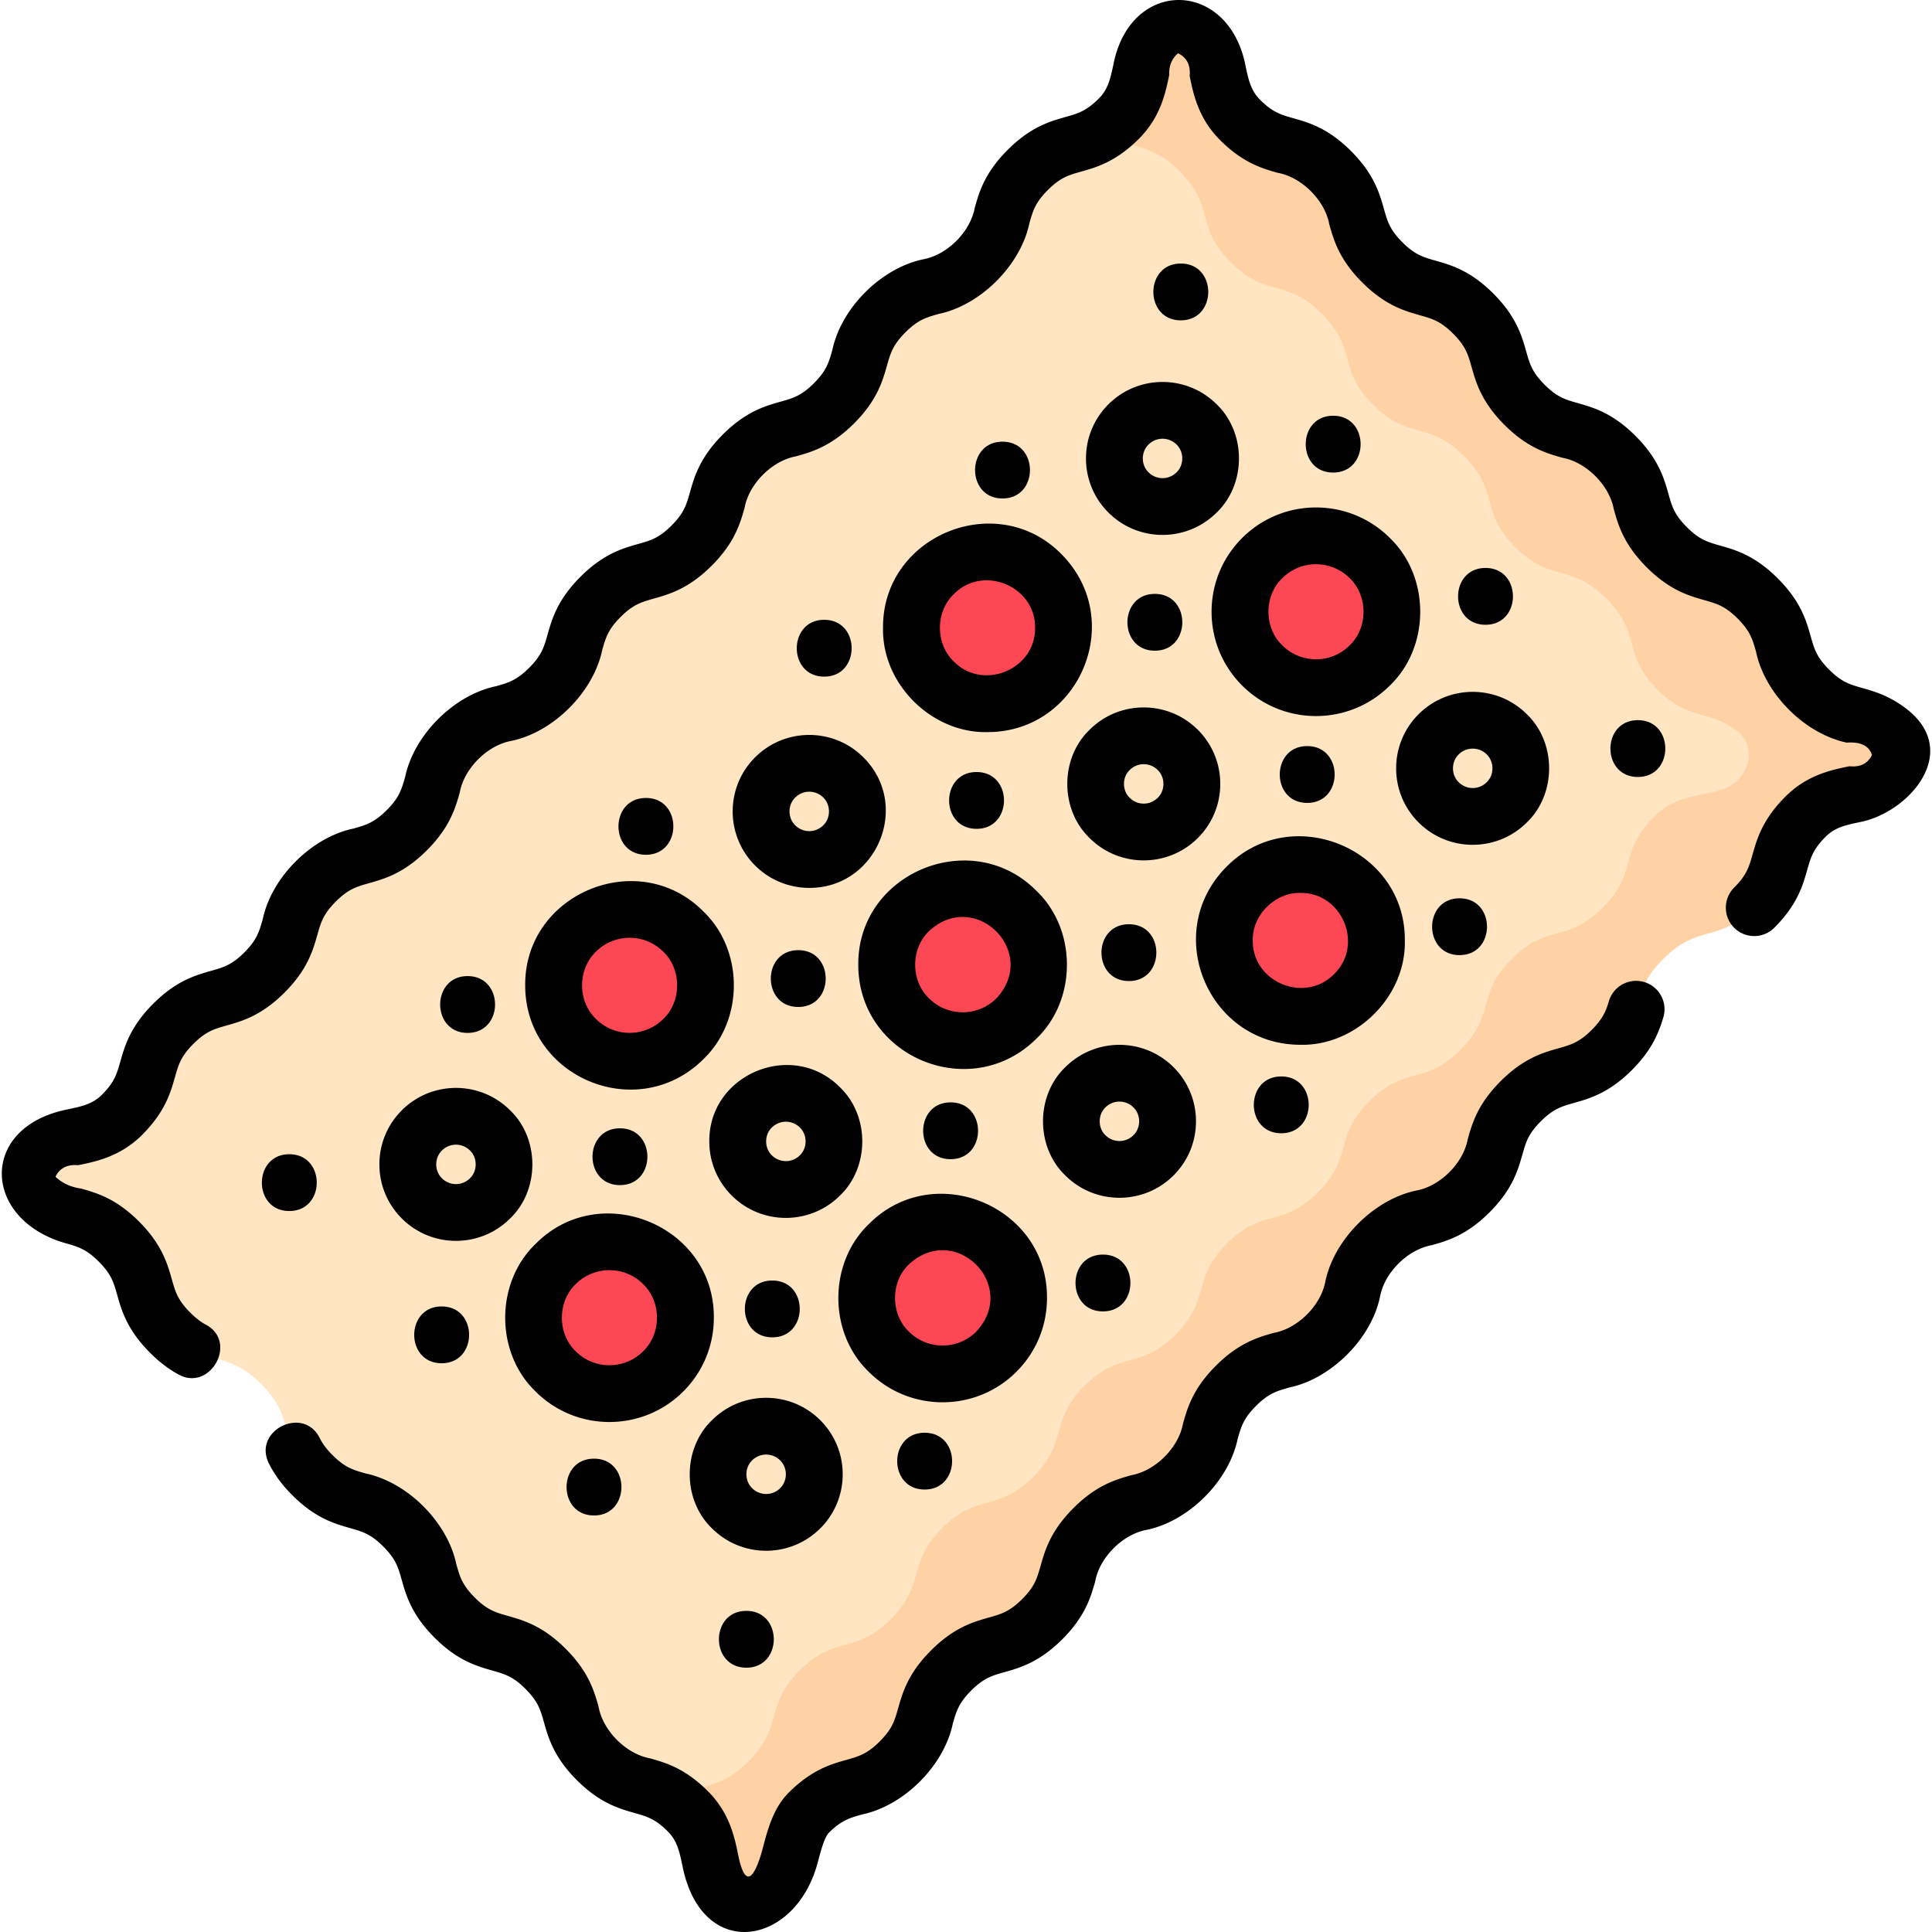 <svg xmlns="http://www.w3.org/2000/svg" width="512" height="512" viewBox="0 0 510.185 510.185"><path fill="#ffe5c2" d="M200.143 503.121q-1.641.577-3.225.248c-12.9-3.192-5.874-15.634-15.266-25.039-9.391-9.404-14.643-4.155-24.034-13.559s-4.139-14.653-13.53-24.058-14.643-4.155-24.034-13.559-4.139-14.653-13.53-24.057-14.644-4.156-24.035-13.56-4.14-14.654-13.531-24.059c-9.39-9.403-14.642-4.154-24.032-13.557s-4.139-14.653-13.529-24.057c-8.356-8.367-13.435-5.135-21.068-10.944-4.004-3.048-3.145-7.248-3.145-7.248 3.191-12.905 15.628-5.876 25.03-15.271 9.401-9.394 4.154-14.648 13.554-24.043s14.648-4.141 24.049-13.535 4.154-14.649 13.555-24.043 14.648-4.14 24.049-13.535 4.154-14.649 13.555-24.044 14.649-4.141 24.05-13.536c9.4-9.393 4.153-14.648 13.552-24.041 9.401-9.394 14.648-4.14 24.048-13.534 9.401-9.395 4.154-14.649 13.555-24.043 9.402-9.396 14.649-4.141 24.051-13.537s4.155-14.65 13.557-24.046 14.65-4.142 24.052-13.538 4.155-14.65 13.558-24.046c9.404-9.397 14.651-4.143 24.054-13.54 8.934-8.927 3.05-20.6 13.503-24.48a5.85 5.85 0 0 1 3.225-.247c12.9 3.192 5.874 15.634 15.266 25.039 9.391 9.404 14.643 4.155 24.034 13.559s4.139 14.653 13.53 24.058 14.643 4.155 24.035 13.559 4.139 14.653 13.53 24.057 14.644 4.156 24.035 13.56 4.14 14.654 13.531 24.059c9.39 9.403 14.642 4.154 24.032 13.557s4.139 14.653 13.529 24.057c8.356 8.367 13.435 5.135 21.068 10.944 2.647 2.014 3.657 5.729 2.653 8.697-3.727 11.015-15.583 4.851-24.629 13.89-9.401 9.394-4.154 14.648-13.554 24.043s-14.648 4.141-24.049 13.535-4.154 14.649-13.555 24.043-14.648 4.14-24.049 13.535-4.154 14.649-13.555 24.044-14.649 4.141-24.05 13.536c-9.4 9.393-4.153 14.648-13.552 24.041-9.401 9.394-14.648 4.14-24.048 13.534-9.401 9.395-4.154 14.649-13.555 24.043-9.402 9.396-14.649 4.141-24.051 13.537s-4.155 14.65-13.557 24.046-14.65 4.142-24.052 13.538-4.155 14.65-13.558 24.046c-9.404 9.397-14.651 4.143-24.054 13.54-6.181 6.174-4.118 22.197-13.413 24.411"/><path fill="#fed2a4" d="M498.771 193.059c-7.633-5.809-12.713-2.577-21.068-10.944-9.391-9.404-4.139-14.653-13.53-24.057s-14.642-4.154-24.032-13.557c-9.392-9.405-4.14-14.654-13.531-24.059-9.391-9.404-14.644-4.156-24.035-13.56s-4.139-14.653-13.53-24.057-14.643-4.155-24.035-13.559-4.139-14.653-13.53-24.058-14.643-4.155-24.034-13.559c-9.392-9.405-2.366-21.847-15.266-25.039a5.85 5.85 0 0 0-3.225.247c-10.453 3.88-4.569 15.553-13.503 24.48-1.508 1.507-2.909 2.637-4.238 3.511 7.195 5.01 12.206 2.289 20.265 10.359 9.391 9.404 4.139 14.653 13.53 24.058s14.643 4.155 24.035 13.559 4.139 14.653 13.53 24.057 14.644 4.156 24.035 13.56 4.14 14.654 13.531 24.059c9.39 9.403 14.642 4.154 24.032 13.557s4.139 14.653 13.53 24.057c8.356 8.367 13.435 5.135 21.068 10.944 2.647 2.014 3.657 5.729 2.653 8.697-3.727 11.015-15.583 4.851-24.629 13.89-9.401 9.394-4.154 14.648-13.554 24.043s-14.648 4.141-24.049 13.535-4.154 14.649-13.555 24.043-14.648 4.14-24.049 13.535-4.154 14.649-13.555 24.044-14.648 4.141-24.05 13.536c-9.4 9.393-4.153 14.647-13.552 24.041-9.401 9.394-14.648 4.14-24.048 13.534-9.401 9.395-4.154 14.649-13.555 24.043-9.402 9.396-14.649 4.141-24.051 13.537s-4.155 14.65-13.557 24.046-14.65 4.142-24.052 13.538-4.155 14.65-13.558 24.046c-7.859 7.854-12.815 5.474-19.72 9.966 1.187.827 2.434 1.865 3.763 3.196 9.392 9.405 2.366 21.846 15.266 25.039q1.583.33 3.225-.248c9.296-2.214 7.232-18.237 13.412-24.413 9.404-9.397 14.651-4.143 24.054-13.54s4.155-14.65 13.558-24.046 14.65-4.142 24.052-13.538 4.155-14.65 13.557-24.046 14.649-4.142 24.051-13.537 4.154-14.649 13.555-24.043 14.648-4.14 24.048-13.534c9.4-9.393 4.153-14.647 13.552-24.041 9.402-9.395 14.649-4.141 24.05-13.536s4.154-14.649 13.555-24.044 14.648-4.14 24.049-13.535 4.154-14.649 13.555-24.043 14.648-4.141 24.049-13.535 4.154-14.648 13.554-24.043c9.046-9.04 20.902-2.875 24.629-13.89 1.005-2.967-.006-6.681-2.652-8.696"/><g fill="#fd4755"><ellipse cx="166.265" cy="260.195" rx="20.075" ry="20.057"/><ellipse cx="260.76" cy="165.785" rx="20.075" ry="20.057"/><ellipse cx="248.906" cy="342.763" rx="20.075" ry="20.057"/><ellipse cx="160.929" cy="347.968" rx="20.075" ry="20.057"/><ellipse cx="254.223" cy="254.758" rx="20.075" ry="20.057"/><ellipse cx="347.517" cy="161.548" rx="20.075" ry="20.057"/><ellipse cx="343.402" cy="248.352" rx="20.075" ry="20.057"/></g><path d="M503.313 187.09c-4.473-3.403-8.395-4.516-11.545-5.41-3.278-.93-5.443-1.544-8.758-4.864-3.316-3.32-3.928-5.487-4.854-8.768-1.158-4.102-2.601-9.206-8.676-15.29s-11.177-7.53-15.275-8.693c-3.277-.93-5.441-1.544-8.757-4.863-3.316-3.321-3.929-5.488-4.855-8.769-1.158-4.102-2.601-9.207-8.676-15.291s-11.178-7.532-15.277-8.695c-3.277-.93-5.443-1.544-8.758-4.864-3.316-3.32-3.928-5.487-4.854-8.768-1.158-4.102-2.601-9.206-8.676-15.29s-11.178-7.532-15.276-8.695c-3.278-.93-5.443-1.544-8.758-4.864-3.316-3.32-3.928-5.487-4.854-8.768-1.159-4.102-2.601-9.206-8.676-15.29s-11.179-7.532-15.278-8.695c-3.276-.93-5.441-1.544-8.756-4.863-2.406-2.408-3.053-5.099-3.908-9.289-4.58-22.437-30.126-22.948-34.775-.313-.86 4.188-1.51 6.878-3.919 9.286-3.32 3.318-5.487 3.931-8.767 4.858-4.101 1.159-9.204 2.603-15.288 8.682-6.082 6.078-7.529 11.182-8.692 15.281-1.141 6.345-7.286 12.486-13.629 13.622-11.133 2.335-21.647 12.874-23.98 23.963-.93 3.279-1.545 5.446-4.865 8.764-3.319 3.316-5.485 3.929-8.764 4.855-4.101 1.159-9.204 2.603-15.287 8.682-6.082 6.077-7.528 11.18-8.691 15.28-.93 3.279-1.544 5.445-4.863 8.763-3.319 3.316-5.484 3.928-8.763 4.854-4.101 1.159-9.204 2.602-15.286 8.68s-7.528 11.18-8.691 15.279c-.929 3.279-1.543 5.445-4.861 8.762-3.319 3.316-5.485 3.929-8.764 4.855-11.12 2.326-21.651 12.875-23.978 23.961-.93 3.279-1.544 5.446-4.864 8.764-3.319 3.315-5.484 3.928-8.763 4.854-11.105 2.318-21.655 12.876-23.978 23.961-.93 3.279-1.544 5.445-4.863 8.762-3.319 3.316-5.485 3.929-8.763 4.855-4.101 1.159-9.204 2.602-15.286 8.68s-7.529 11.181-8.691 15.281c-.93 3.278-1.544 5.445-4.863 8.762-2.408 2.405-5.097 3.052-9.285 3.908-23.297 4.757-22.334 29.04-.296 35.297 3.277.93 5.443 1.544 8.758 4.864s3.927 5.486 4.854 8.767c1.158 4.102 2.6 9.206 8.676 15.29 2.483 2.486 4.995 4.391 7.679 5.822 8.257 4.404 15.595-8.683 7.058-13.236-1.356-.723-2.705-1.765-4.124-3.186-3.316-3.32-3.928-5.487-4.854-8.768-1.158-4.102-2.6-9.205-8.675-15.289s-11.178-7.532-15.277-8.695q-4.044-.558-6.777-3.119 1.684-3.444 5.981-3.051c4.713-.963 11.168-2.282 16.884-7.994 6.082-6.077 7.528-11.181 8.691-15.28.93-3.279 1.544-5.445 4.864-8.763 3.319-3.316 5.484-3.929 8.763-4.855 4.101-1.159 9.204-2.602 15.286-8.68s7.528-11.18 8.69-15.28c.93-3.279 1.544-5.445 4.864-8.763 3.319-3.316 5.484-3.929 8.763-4.855 4.101-1.159 9.204-2.602 15.286-8.679 6.082-6.078 7.529-11.181 8.692-15.281 1.15-6.356 7.277-12.477 13.628-13.619 11.091-2.311 21.658-12.876 23.977-23.96.929-3.279 1.543-5.445 4.862-8.762 3.318-3.316 5.484-3.928 8.762-4.854 4.101-1.159 9.204-2.602 15.286-8.68s7.529-11.18 8.691-15.28c1.144-6.347 7.283-12.483 13.628-13.619 4.101-1.159 9.204-2.602 15.287-8.681 6.082-6.078 7.529-11.181 8.692-15.281.93-3.28 1.545-5.446 4.865-8.765 3.32-3.317 5.486-3.93 8.765-4.857 11.132-2.334 21.646-12.874 23.979-23.962.931-3.28 1.545-5.447 4.865-8.764 3.321-3.318 5.487-3.931 8.768-4.858 4.101-1.159 9.205-2.603 15.288-8.683 5.717-5.712 7.041-12.166 8.009-16.879q-.168-3.57 2.329-5.689 3.452 1.681 3.057 5.986c.962 4.715 2.28 11.171 7.99 16.889 6.075 6.084 11.177 7.531 15.276 8.694 6.352 1.146 12.474 7.286 13.612 13.633 1.158 4.1 2.601 9.205 8.676 15.289s11.178 7.532 15.277 8.695c3.277.93 5.442 1.544 8.757 4.864 3.316 3.32 3.928 5.487 4.854 8.768 1.158 4.102 2.601 9.206 8.676 15.29s11.178 7.532 15.277 8.695c6.348 1.143 12.477 7.29 13.613 13.633 1.158 4.102 2.601 9.207 8.676 15.291s11.178 7.531 15.277 8.694c3.276.93 5.441 1.544 8.755 4.862 3.316 3.32 3.928 5.487 4.854 8.768 2.324 11.119 12.867 21.656 23.953 23.985q5.484-.393 6.646 3.242-1.612 3.427-5.941 2.994c-4.714.964-11.168 2.282-16.885 7.994-6.081 6.077-7.528 11.18-8.69 15.28-.93 3.279-1.544 5.445-4.863 8.762a7.5 7.5 0 0 0-.005 10.606 7.5 7.5 0 0 0 10.606.005c6.083-6.077 7.53-11.181 8.692-15.281.93-3.278 1.544-5.445 4.863-8.762 2.407-2.405 5.096-3.052 9.284-3.907 12.878-2.632 26.756-18.666 11.932-29.954M434.176 259.322a7.5 7.5 0 0 0-9.319 5.065c-.727 2.458-1.521 4.577-4.521 7.575-3.318 3.317-5.484 3.929-8.763 4.855-4.101 1.159-9.203 2.602-15.286 8.68-6.082 6.078-7.528 11.181-8.691 15.28-1.143 6.347-7.282 12.483-13.628 13.619-11.119 2.327-21.648 12.874-23.977 23.96-1.146 6.351-7.278 12.478-13.624 13.616-4.1 1.159-9.204 2.602-15.286 8.679-6.082 6.078-7.529 11.182-8.691 15.281-1.143 6.348-7.283 12.483-13.628 13.619-4.101 1.159-9.204 2.602-15.286 8.681s-7.529 11.182-8.692 15.281c-.931 3.28-1.545 5.447-4.864 8.765-3.32 3.317-5.486 3.93-8.766 4.857-4.101 1.159-9.204 2.602-15.288 8.681-6.082 6.078-7.529 11.181-8.692 15.281-.931 3.28-1.545 5.447-4.865 8.765s-5.487 3.931-8.766 4.858c-4.101 1.159-9.205 2.603-15.288 8.683-4.025 4.022-5.512 9.649-6.823 14.614-1.556 5.889-4.319 12.49-6.482 1.9-.962-4.714-2.281-11.171-7.99-16.888-6.076-6.084-11.178-7.532-15.277-8.695-6.348-1.145-12.476-7.287-13.612-13.632-1.158-4.102-2.6-9.206-8.676-15.29s-11.178-7.532-15.277-8.695c-3.277-.93-5.443-1.544-8.758-4.864-3.316-3.32-3.928-5.487-4.854-8.768-2.324-11.119-12.867-21.656-23.952-23.985-3.277-.93-5.443-1.544-8.76-4.866-1.552-1.554-2.619-2.974-3.357-4.468-4.295-8.695-17.744-2.049-13.448 6.645 1.464 2.962 3.49 5.719 6.193 8.423 6.076 6.086 11.178 7.533 15.277 8.697 3.277.93 5.443 1.544 8.758 4.864 3.316 3.32 3.928 5.487 4.854 8.768 1.158 4.102 2.6 9.206 8.675 15.29s11.178 7.532 15.277 8.695c3.278.93 5.443 1.544 8.758 4.864 3.316 3.32 3.928 5.487 4.855 8.768 1.158 4.102 2.6 9.206 8.676 15.29s11.177 7.531 15.276 8.694c3.277.931 5.442 1.545 8.758 4.865 2.405 2.408 3.052 5.099 3.907 9.289 5.16 25.266 29.858 20.982 35.681-1.071.786-2.974 1.763-6.676 2.923-7.835 3.32-3.318 5.487-3.931 8.767-4.858 11.119-2.327 21.651-12.877 23.979-23.963.931-3.28 1.545-5.447 4.865-8.765 3.32-3.317 5.486-3.93 8.766-4.857 4.1-1.159 9.203-2.602 15.287-8.681 6.082-6.078 7.529-11.182 8.692-15.281 1.141-6.343 7.283-12.487 13.629-13.621 11.117-2.326 21.651-12.876 23.978-23.961.93-3.279 1.544-5.446 4.864-8.764 3.318-3.316 5.483-3.928 8.762-4.854 11.105-2.319 21.653-12.874 23.977-23.959 1.143-6.348 7.281-12.48 13.626-13.617 4.101-1.159 9.203-2.602 15.286-8.68 6.082-6.078 7.528-11.181 8.691-15.281.931-3.279 1.545-5.446 4.864-8.763 3.318-3.316 5.484-3.929 8.763-4.855 4.101-1.159 9.203-2.602 15.286-8.68 5.218-5.215 7.073-9.777 8.303-13.932a7.5 7.5 0 0 0-5.066-9.318"/><path d="M100.19 307.481a20.07 20.07 0 0 0 5.924 14.29c7.881 7.874 20.704 7.873 28.585 0 7.845-7.521 7.845-21.058 0-28.579-7.88-7.874-20.704-7.874-28.585 0a20.06 20.06 0 0 0-5.924 14.289m16.526-3.678a5.227 5.227 0 0 1 7.381 0c2.021 1.936 2.02 5.42 0 7.356a5.23 5.23 0 0 1-7.382 0c-2.02-1.937-2.021-5.418.001-7.356M193.484 214.271a20.07 20.07 0 0 0 5.923 14.289c3.941 3.938 9.116 5.906 14.293 5.906 17.805.067 27.034-21.785 14.292-34.484-7.881-7.874-20.705-7.875-28.585-.001a20.07 20.07 0 0 0-5.923 14.29m16.525-3.678a5.227 5.227 0 0 1 7.381 0c2.02 1.937 2.02 5.419 0 7.355a5.227 5.227 0 0 1-7.382-.001c-2.02-1.936-2.019-5.416.001-7.354M286.778 121.061a20.07 20.07 0 0 0 5.924 14.289c7.881 7.875 20.705 7.875 28.585 0 7.847-7.522 7.846-21.058 0-28.579-7.881-7.874-20.704-7.872-28.585 0a20.07 20.07 0 0 0-5.924 14.29m16.525-3.679a5.23 5.23 0 0 1 7.382 0c2.02 1.937 2.021 5.419 0 7.356a5.23 5.23 0 0 1-7.382 0c-2.021-1.936-2.02-5.419 0-7.356M222.529 389.315a20.07 20.07 0 0 0-5.924-14.29c-7.88-7.872-20.703-7.874-28.585 0-7.845 7.521-7.846 21.058 0 28.579 7.881 7.874 20.704 7.874 28.585 0a20.07 20.07 0 0 0 5.924-14.289m-16.525 3.678a5.23 5.23 0 0 1-7.381 0c-2.021-1.937-2.02-5.42 0-7.356a5.23 5.23 0 0 1 7.382 0c2.019 1.937 2.019 5.418-.001 7.356M315.823 296.104a20.07 20.07 0 0 0-5.924-14.289c-7.879-7.872-20.703-7.874-28.586 0-7.847 7.522-7.846 21.058.001 28.58 7.881 7.872 20.704 7.871 28.585-.001a20.06 20.06 0 0 0 5.924-14.29m-16.524 3.678a5.23 5.23 0 0 1-7.384.001c-2.02-1.936-2.02-5.42 0-7.356a5.23 5.23 0 0 1 7.383 0c2.02 1.936 2.02 5.419.001 7.355M187.307 301.417a20.07 20.07 0 0 0 5.923 14.289c3.941 3.938 9.117 5.906 14.293 5.906 5.175-.001 10.352-1.969 14.292-5.905 7.847-7.521 7.847-21.059 0-28.58-12.52-12.669-34.655-3.511-34.508 14.29m16.526-3.678a5.227 5.227 0 0 1 7.381 0l.001.001c2.02 1.937 2.02 5.417-.001 7.354a5.23 5.23 0 0 1-7.381 0c-2.021-1.936-2.021-5.419 0-7.355M322.235 207.006a20.07 20.07 0 0 0-5.924-14.29c-7.882-7.874-20.705-7.872-28.585 0-7.846 7.521-7.846 21.058 0 28.579 7.88 7.875 20.704 7.875 28.585 0a20.07 20.07 0 0 0 5.924-14.289m-16.526 3.678a5.23 5.23 0 0 1-7.382 0c-2.021-1.937-2.02-5.42 0-7.356a5.23 5.23 0 0 1 7.382 0c2.021 1.937 2.021 5.418 0 7.356M368.684 202.894a20.07 20.07 0 0 0 5.924 14.289c7.881 7.874 20.704 7.874 28.586 0 7.846-7.521 7.846-21.058 0-28.578-7.881-7.873-20.705-7.873-28.586 0a20.06 20.06 0 0 0-5.924 14.289m16.525-3.678a5.23 5.23 0 0 1 7.383 0c2.02 1.937 2.02 5.419 0 7.355a5.23 5.23 0 0 1-7.383 0c-2.02-1.936-2.02-5.418 0-7.355M138.689 260.195c-.017 24.428 29.779 36.734 47.072 19.488 10.7-10.257 10.701-28.719 0-38.976-17.074-17.282-47.272-4.794-47.072 19.488m18.681-8.877c4.905-4.9 12.884-4.9 17.79 0 4.875 4.674 4.875 13.08 0 17.754-4.905 4.9-12.884 4.9-17.79 0-4.875-4.674-4.875-13.081 0-17.754M233.185 165.785c-.336 14.928 12.97 27.893 27.575 27.544 24.333.023 36.867-29.615 19.496-47.032-17.069-17.278-47.273-4.798-47.071 19.488m18.68-8.877c7.706-7.889 21.619-2.149 21.47 8.877.15 11.025-13.767 16.767-21.47 8.877-4.875-4.674-4.875-13.081 0-17.754M276.482 342.762c.197-24.289-30.001-36.766-47.071-19.488-10.7 10.256-10.701 28.72 0 38.976 10.75 10.741 28.242 10.741 38.992 0 5.209-5.204 8.079-12.125 8.079-19.488m-18.681 8.877c-4.904 4.9-12.885 4.9-17.789 0-4.875-4.673-4.875-13.081 0-17.754 12.222-11.325 29.136 5.562 17.789 17.754M188.505 347.968c.196-24.289-30.002-36.766-47.072-19.488-10.7 10.257-10.701 28.719 0 38.976 10.749 10.742 28.242 10.74 38.992 0 5.21-5.204 8.08-12.125 8.08-19.488m-18.681 8.877c-4.904 4.9-12.885 4.9-17.789 0-4.875-4.674-4.875-13.08 0-17.754 4.904-4.9 12.885-4.9 17.789 0 4.876 4.676 4.875 13.079 0 17.754M226.648 254.758c-.017 24.428 29.779 36.734 47.072 19.488 10.7-10.257 10.701-28.719 0-38.976-17.074-17.282-47.272-4.793-47.072 19.488m18.681-8.877c12.223-11.325 29.136 5.56 17.79 17.754-4.903 4.9-12.884 4.9-17.79 0-4.875-4.673-4.875-13.08 0-17.754M319.942 161.547c0 7.362 2.869 14.284 8.08 19.489 10.75 10.74 28.242 10.74 38.992 0 10.7-10.257 10.701-28.721 0-38.977-10.75-10.74-28.24-10.74-38.992-.001-5.21 5.206-8.08 12.127-8.08 19.489m18.681-8.876c4.905-4.9 12.884-4.9 17.789 0 4.876 4.673 4.874 13.081 0 17.754-4.904 4.898-12.885 4.898-17.789 0-4.876-4.674-4.877-13.08 0-17.754M370.977 248.352c.2-24.284-30.002-36.769-47.071-19.488-17.371 17.42-4.835 47.055 19.497 47.032 14.602.347 27.912-12.615 27.574-27.544m-18.681 8.877c-7.704 7.889-21.62 2.15-21.47-8.877-.205-6.739 5.988-12.758 12.575-12.551 10.983-.149 16.839 13.656 8.895 21.428M76.398 319.801c9.652 0 9.668-15 0-15-9.652 0-9.668 15 0 15M116.628 359.996c9.652 0 9.668-15 0-15-9.651 0-9.667 15 0 15M156.859 400.191c9.652 0 9.668-15 0-15-9.651 0-9.667 15 0 15M197.09 425.386c-9.652 0-9.668 15 0 15 9.652 0 9.668-15 0-15M123.482 257.76c-9.652 0-9.668 15 0 15 9.652 0 9.668-15 0-15M163.713 297.954c-9.652 0-9.668 15 0 15 9.651 0 9.667-15 0-15M203.943 353.149c9.652 0 9.668-15 0-15-9.651 0-9.667 15 0 15M244.174 393.344c9.652 0 9.668-15 0-15-9.651 0-9.667 15 0 15M170.566 210.718c-9.652 0-9.668 15 0 15 9.652 0 9.668-15 0-15M210.797 250.912c-9.652 0-9.668 15 0 15 9.652 0 9.668-15 0-15M251.028 306.107c9.652 0 9.668-15 0-15-9.652 0-9.668 15 0 15M291.258 346.302c9.652 0 9.668-15 0-15-9.651 0-9.667 15 0 15M217.65 163.676c-9.652 0-9.668 15 0 15 9.652 0 9.668-15 0-15M257.881 203.87c-9.652 0-9.668 15 0 15 9.652 0 9.668-15 0-15M298.112 244.065c-9.652 0-9.668 15 0 15 9.652 0 9.668-15 0-15M338.343 299.26c9.652 0 9.668-15 0-15-9.652 0-9.668 15 0 15M264.734 116.634c-9.652 0-9.668 15 0 15 9.652 0 9.668-15 0-15M304.965 156.829c-9.652 0-9.668 15 0 15 9.652 0 9.668-15 0-15M345.196 197.023c-9.652 0-9.668 15 0 15 9.652 0 9.668-15 0-15M385.427 252.218c9.652 0 9.668-15 0-15-9.652 0-9.668 15 0 15M311.818 69.592c-9.652 0-9.668 15 0 15 9.652 0 9.668-15 0-15M352.049 109.787c-9.652 0-9.668 15 0 15 9.652 0 9.668-15 0-15M392.28 149.982c-9.652 0-9.668 15 0 15 9.652 0 9.668-15 0-15M432.511 190.176c-9.652 0-9.668 15 0 15 9.652 0 9.668-15 0-15"/></svg>